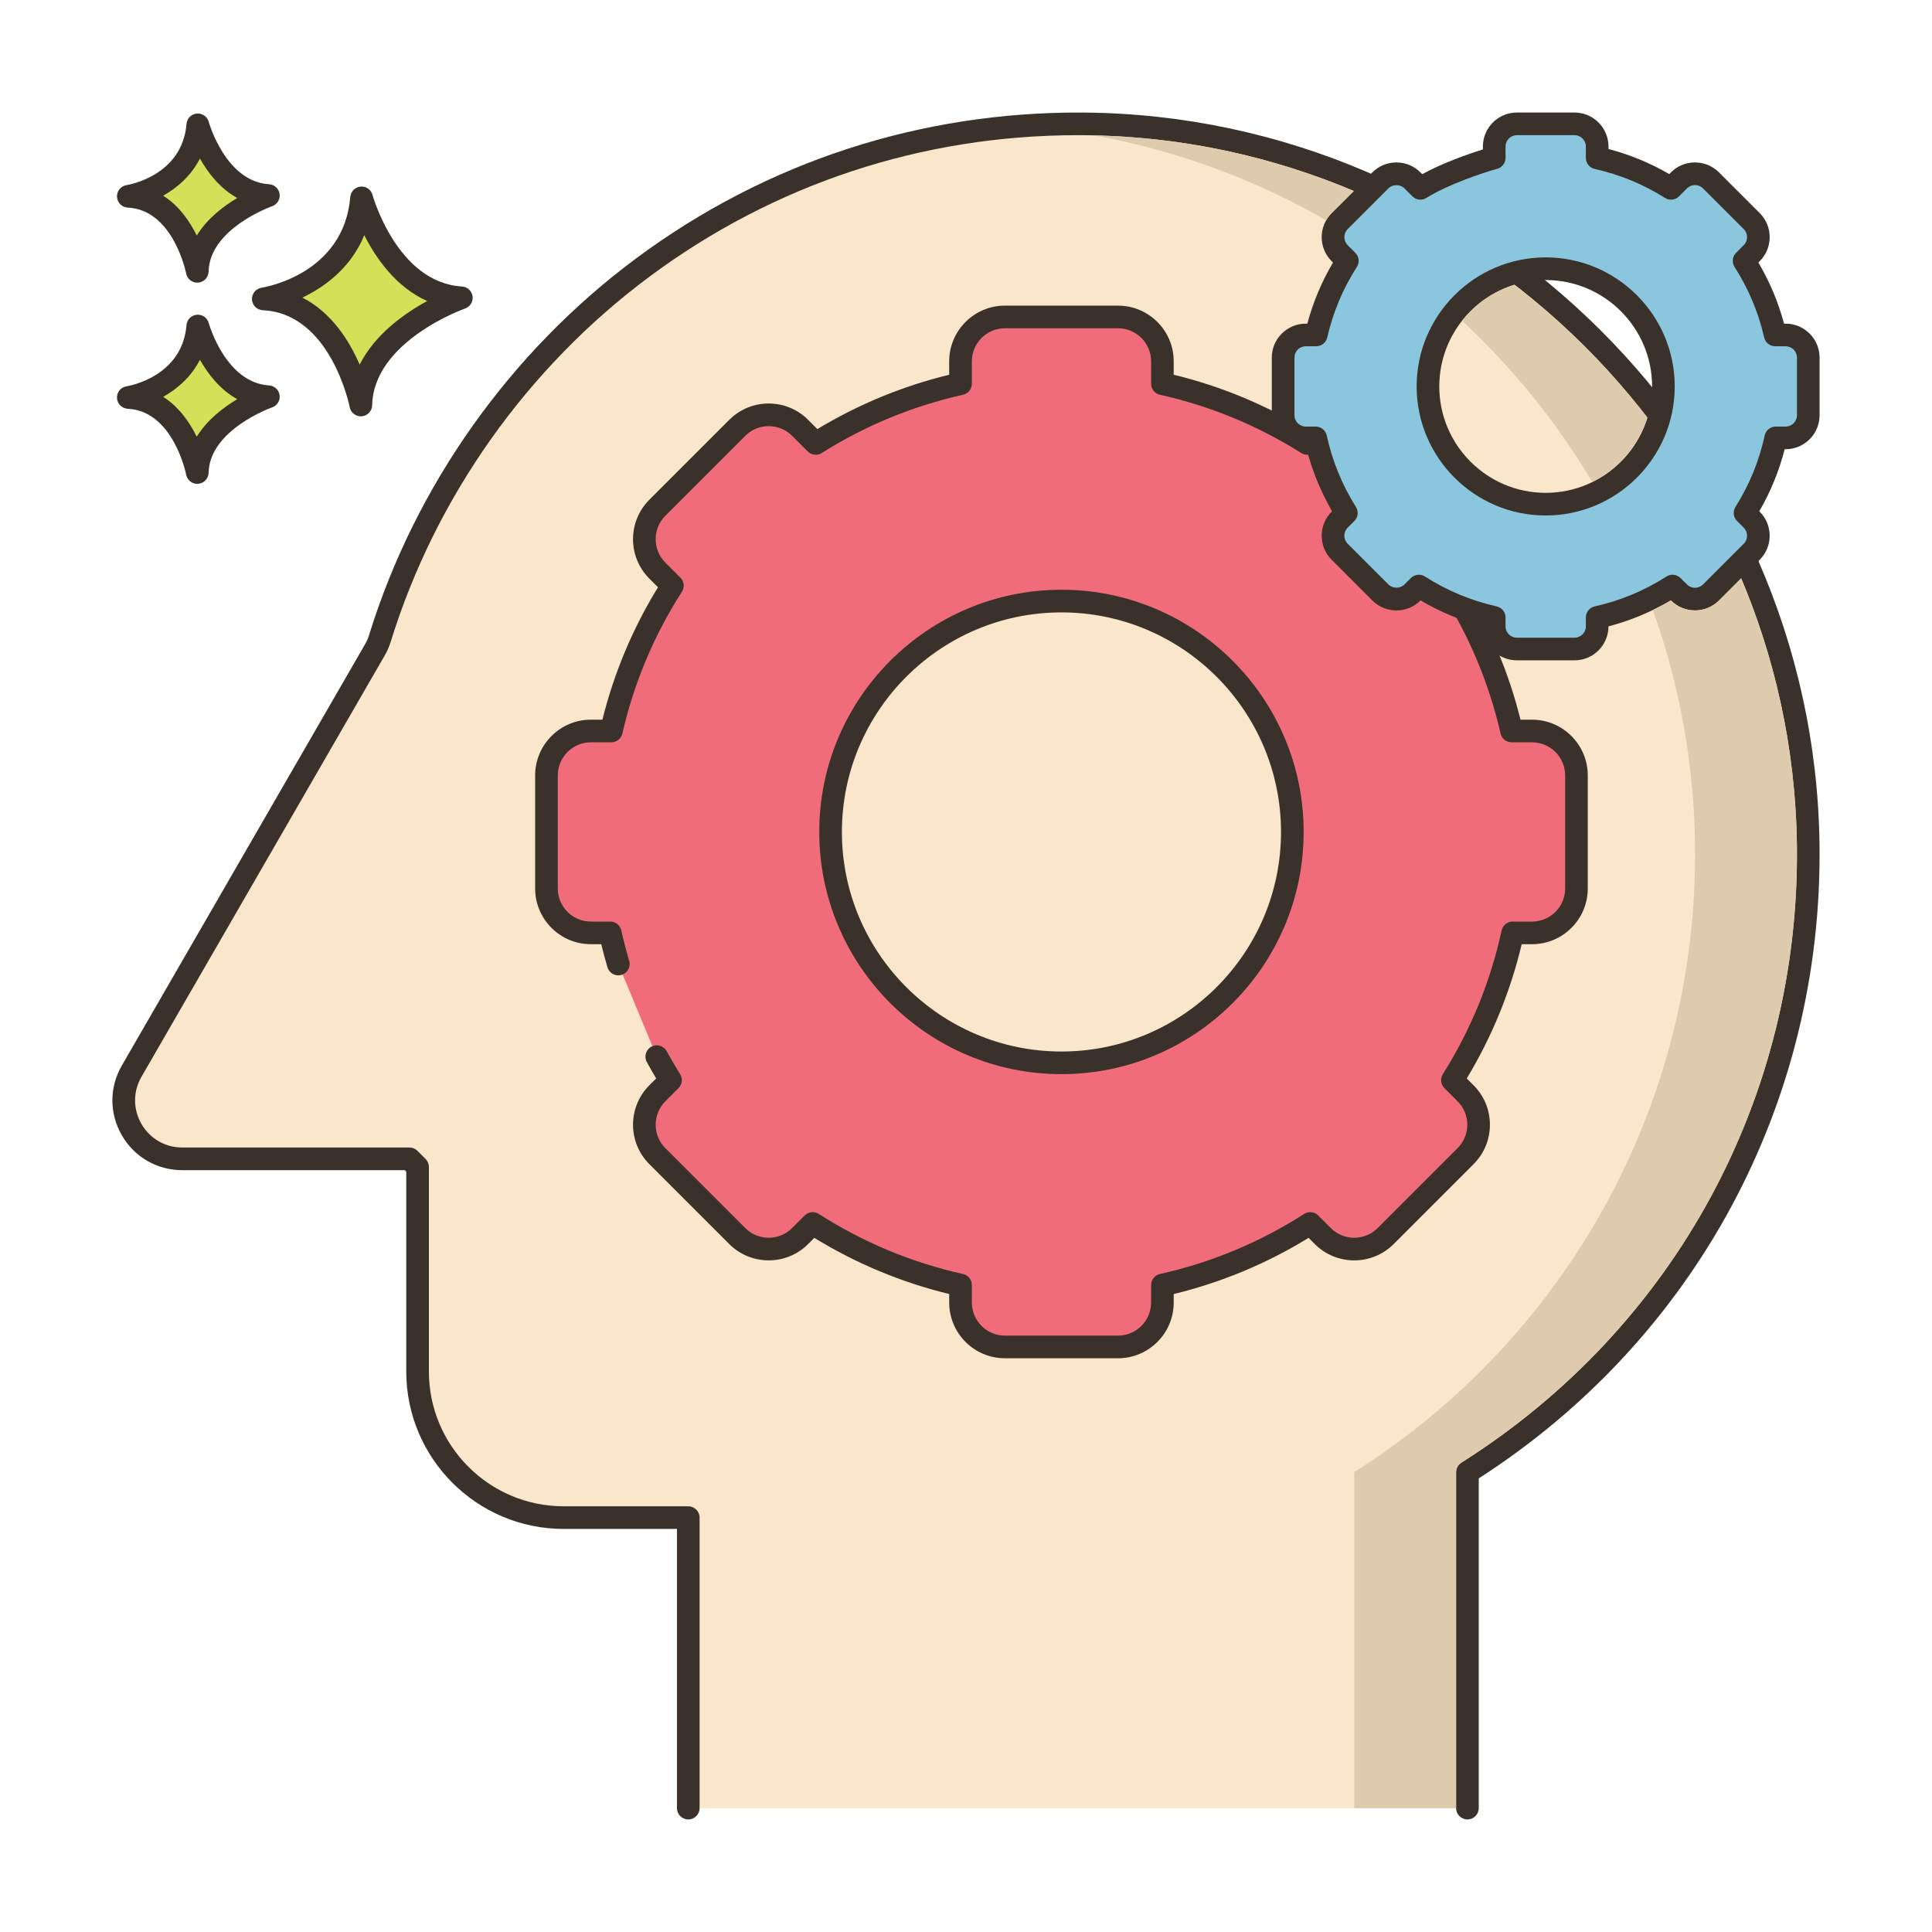 <?xml version="1.0" encoding="utf-8"?>
<!-- Generator: Adobe Illustrator 22.0.0, SVG Export Plug-In . SVG Version: 6.00 Build 0)  -->
<svg version="1.1" xmlns="http://www.w3.org/2000/svg" xmlns:xlink="http://www.w3.org/1999/xlink" x="0px" y="0px"
	 viewBox="0 0 256 256" style="enable-background:new 0 0 256 256;" xml:space="preserve">
<style type="text/css">
	.st0{display:none;}
	.st1{display:inline;}
	.st2{fill:none;stroke:#6B1D1D;stroke-width:0.5;stroke-miterlimit:10;}
	.st3{fill:#3A312A;}
	.st4{fill:#87796F;}
	.st5{fill:#D5DE58;}
	.st6{fill:#695B51;}
	.st7{fill:#FCE8CB;}
	.st8{fill:#F16C7A;}
	.st9{fill:#8AC6DD;}
	.st10{fill:#DECAAD;}
	.st11{fill:#D6DF58;}
	.st12{fill-rule:evenodd;clip-rule:evenodd;fill:#FCE8CB;}
	.st13{fill:#F5978A;}
	.st14{fill:#D7E057;}
	.st15{fill-rule:evenodd;clip-rule:evenodd;fill:#87796F;}
	.st16{fill:#6CA8BF;}
	.st17{fill:#B9C239;}
	.st18{fill:#D34E5C;}
	.st19{fill:#FAE6CA;}
	.st20{fill:#F8E4C8;}
	.st21{fill:#8AC5DC;}
	.st22{fill:#EF6D7A;}
	.st23{fill:#EB6E7A;}
	.st24{fill:#89C4DB;}
	.st25{fill-rule:evenodd;clip-rule:evenodd;fill:#F16C7A;}
	.st26{fill:#F7E3C7;}
	.st27{fill:#F6E2C6;}
	.st28{fill:#ED6E7A;}
	.st29{fill:#8AC3DA;}
	.st30{fill:#D5DC57;}
	.st31{fill-rule:evenodd;clip-rule:evenodd;fill:#D7E057;}
	.st32{fill-rule:evenodd;clip-rule:evenodd;fill:#F8E4C8;}
	.st33{fill:#D4DB56;}
	.st34{fill:#F59689;}
	.st35{fill:#DDC9AC;}
	.st36{fill:#D24E5C;}
	.st37{fill:#6A5C52;}
	.st38{fill:#6CA6BE;}
	.st39{fill:#B8C136;}
	.st40{fill-rule:evenodd;clip-rule:evenodd;fill:#FAE6CA;}
</style>
<g id="Layer_2" class="st0">
	<g class="st1">
		<g>
			<line class="st2" x1="0" y1="4.829" x2="256" y2="4.829"/>
			<line class="st2" x1="0" y1="16.56" x2="256" y2="16.56"/>
			<line class="st2" x1="0" y1="28.29" x2="256" y2="28.29"/>
			<line class="st2" x1="0" y1="40.021" x2="256" y2="40.021"/>
			<line class="st2" x1="0" y1="51.751" x2="256" y2="51.751"/>
			<line class="st2" x1="0" y1="63.482" x2="256" y2="63.482"/>
			<line class="st2" x1="0" y1="75.213" x2="256" y2="75.213"/>
			<line class="st2" x1="0" y1="86.943" x2="256" y2="86.943"/>
			<line class="st2" x1="0" y1="98.674" x2="256" y2="98.674"/>
			<line class="st2" x1="0" y1="110.404" x2="256" y2="110.404"/>
			<line class="st2" x1="0" y1="122.135" x2="256" y2="122.135"/>
			<line class="st2" x1="0" y1="133.865" x2="256" y2="133.865"/>
			<line class="st2" x1="0" y1="145.596" x2="256" y2="145.596"/>
			<line class="st2" x1="0" y1="157.326" x2="256" y2="157.326"/>
			<line class="st2" x1="0" y1="169.057" x2="256" y2="169.057"/>
			<line class="st2" x1="0" y1="180.788" x2="256" y2="180.788"/>
			<line class="st2" x1="0" y1="192.518" x2="256" y2="192.518"/>
			<line class="st2" x1="0" y1="204.249" x2="256" y2="204.249"/>
			<line class="st2" x1="0" y1="215.979" x2="256" y2="215.979"/>
			<line class="st2" x1="0" y1="227.71" x2="256" y2="227.71"/>
			<line class="st2" x1="0" y1="239.44" x2="256" y2="239.44"/>
			<line class="st2" x1="0" y1="251.171" x2="256" y2="251.171"/>
		</g>
		<g>
			<line class="st2" x1="251.171" y1="0" x2="251.171" y2="256"/>
			<line class="st2" x1="239.44" y1="0" x2="239.44" y2="256"/>
			<line class="st2" x1="227.71" y1="0" x2="227.71" y2="256"/>
			<line class="st2" x1="215.979" y1="0" x2="215.979" y2="256"/>
			<line class="st2" x1="204.249" y1="0" x2="204.249" y2="256"/>
			<line class="st2" x1="192.518" y1="0" x2="192.518" y2="256"/>
			<line class="st2" x1="180.788" y1="0" x2="180.788" y2="256"/>
			<line class="st2" x1="169.057" y1="0" x2="169.057" y2="256"/>
			<line class="st2" x1="157.326" y1="0" x2="157.326" y2="256"/>
			<line class="st2" x1="145.596" y1="0" x2="145.596" y2="256"/>
			<line class="st2" x1="133.865" y1="0" x2="133.865" y2="256"/>
			<line class="st2" x1="122.135" y1="0" x2="122.135" y2="256"/>
			<line class="st2" x1="110.404" y1="0" x2="110.404" y2="256"/>
			<line class="st2" x1="98.674" y1="0" x2="98.674" y2="256"/>
			<line class="st2" x1="86.943" y1="0" x2="86.943" y2="256"/>
			<line class="st2" x1="75.213" y1="0" x2="75.213" y2="256"/>
			<line class="st2" x1="63.482" y1="0" x2="63.482" y2="256"/>
			<line class="st2" x1="51.751" y1="0" x2="51.751" y2="256"/>
			<line class="st2" x1="40.021" y1="0" x2="40.021" y2="256"/>
			<line class="st2" x1="28.29" y1="0" x2="28.29" y2="256"/>
			<line class="st2" x1="16.56" y1="0" x2="16.56" y2="256"/>
			<line class="st2" x1="4.829" y1="0" x2="4.829" y2="256"/>
		</g>
	</g>
</g>
<g id="Layer_1">
	<g>
		<path class="st19" d="M91.2,239.585V201.09h-16.52c-10.685,0-19.348-8.662-19.348-19.348v-27.115
			c-0.419-0.419-0.658-0.658-1.077-1.077H24.147c-5.959,0-9.684-6.451-6.704-11.612l32.234-55.831
			c0.282-0.489,0.506-1.01,0.673-1.55c12.283-39.702,49.424-68.483,93.241-68.142c52.364,0.408,95.274,43.039,96.004,95.4
			c0.489,35.045-17.655,65.884-45.155,83.259v44.512H91.2z"/>
		<path class="st3" d="M194.441,241.085c-0.828,0-1.5-0.672-1.5-1.5v-44.512c0-0.515,0.264-0.993,0.699-1.268
			c28.303-17.882,44.922-48.524,44.455-81.97c-0.717-51.387-43.116-93.52-94.516-93.92c-0.257-0.002-0.514-0.003-0.77-0.003
			c-20.634,0-40.247,6.479-56.77,18.761C69.873,48.692,57.707,65.854,51.783,85c-0.202,0.654-0.474,1.279-0.806,1.855
			l-32.235,55.833c-1.128,1.954-1.128,4.287,0,6.241c1.129,1.954,3.149,3.121,5.405,3.121h30.107c0.397,0,0.778,0.157,1.06,0.439
			l1.078,1.077c0.281,0.281,0.439,0.663,0.439,1.061v27.115c0,9.841,8.007,17.848,17.848,17.848h16.52c0.828,0,1.5,0.672,1.5,1.5
			v38.495c0,0.828-0.672,1.5-1.5,1.5c-0.828,0-1.5-0.672-1.5-1.5V202.59H74.68c-11.495,0-20.848-9.352-20.848-20.848v-26.493
			l-0.198-0.198H24.147c-3.341,0-6.332-1.728-8.003-4.621c-1.671-2.894-1.671-6.349,0-9.241l32.234-55.832
			c0.221-0.383,0.402-0.801,0.539-1.243c6.109-19.749,18.658-37.452,35.333-49.848c17.256-12.827,37.776-19.505,59.353-19.351
			c53.018,0.413,96.753,43.873,97.492,96.879c0.477,34.221-16.386,65.597-45.154,84.102v43.69
			C195.941,240.413,195.27,241.085,194.441,241.085z"/>
		<path class="st11" d="M47.911,26.218c0,0,3.408,12.659,13.222,13.246c0,0-13.1,4.525-13.321,14.202
			c0,0-2.578-13.572-12.925-14.059C34.887,39.608,46.937,37.782,47.911,26.218z"/>
		<path class="st3" d="M47.811,55.166c-0.713,0-1.335-0.506-1.473-1.218c-0.023-0.124-2.494-12.417-11.521-12.843
			c-0.771-0.036-1.388-0.65-1.428-1.421c-0.04-0.77,0.511-1.444,1.273-1.561c0.441-0.068,10.894-1.816,11.754-12.031
			c0.062-0.726,0.635-1.301,1.359-1.367c0.729-0.061,1.394,0.399,1.584,1.102c0.031,0.116,3.259,11.626,11.863,12.141
			c0.714,0.042,1.297,0.583,1.396,1.292c0.098,0.708-0.318,1.388-0.994,1.622c-0.121,0.042-12.118,4.311-12.312,12.819
			c-0.018,0.767-0.611,1.396-1.375,1.46C47.895,55.164,47.853,55.166,47.811,55.166z M40.07,39.437
			c3.878,1.969,6.229,5.746,7.586,8.877c2.026-4.021,5.942-6.787,8.949-8.427c-4.134-1.843-6.783-5.651-8.334-8.723
			C46.479,35.523,43.001,38.032,40.07,39.437z"/>
		<path class="st11" d="M26.212,43.199c0,0,2.411,8.954,9.352,9.369c0,0-9.266,3.201-9.422,10.045c0,0-1.824-9.6-9.142-9.944
			C17,52.669,25.524,51.378,26.212,43.199z"/>
		<path class="st3" d="M26.142,64.113c-0.714,0-1.337-0.507-1.473-1.22c-0.016-0.082-1.704-8.442-7.739-8.727
			c-0.771-0.036-1.388-0.65-1.428-1.421c-0.04-0.77,0.511-1.444,1.273-1.561c0.296-0.047,7.363-1.242,7.942-8.112
			c0.062-0.726,0.636-1.303,1.361-1.368c0.717-0.065,1.392,0.399,1.582,1.101l0,0c0.021,0.079,2.227,7.92,7.993,8.265
			c0.714,0.042,1.299,0.584,1.396,1.293c0.097,0.709-0.32,1.388-0.996,1.622c-0.081,0.028-8.282,2.953-8.412,8.661
			c-0.018,0.768-0.611,1.397-1.376,1.461C26.225,64.111,26.183,64.113,26.142,64.113z M21.622,52.586
			c2.107,1.333,3.523,3.395,4.447,5.28c1.377-2.232,3.515-3.872,5.365-4.973c-2.287-1.269-3.885-3.35-4.941-5.224
			C25.319,49.956,23.478,51.545,21.622,52.586z"/>
		<path class="st11" d="M26.212,16.541c0,0,2.411,8.954,9.352,9.37c0,0-9.266,3.201-9.422,10.045c0,0-1.824-9.6-9.142-9.944
			C17,26.012,25.524,24.721,26.212,16.541z"/>
		<path class="st3" d="M26.142,37.456c-0.714,0-1.337-0.507-1.473-1.22c-0.016-0.082-1.704-8.442-7.739-8.727
			c-0.771-0.036-1.388-0.65-1.428-1.421c-0.04-0.77,0.511-1.444,1.273-1.561c0.296-0.047,7.363-1.242,7.942-8.113
			c0.062-0.726,0.636-1.303,1.361-1.368c0.717-0.062,1.392,0.399,1.582,1.101l0,0c0.021,0.079,2.227,7.92,7.993,8.266
			c0.714,0.043,1.299,0.584,1.396,1.293c0.097,0.709-0.32,1.389-0.997,1.622c-0.08,0.028-8.281,2.952-8.411,8.661
			c-0.018,0.768-0.611,1.397-1.376,1.461C26.225,37.454,26.183,37.456,26.142,37.456z M21.622,25.929
			c2.107,1.332,3.523,3.395,4.447,5.279c1.376-2.232,3.516-3.871,5.365-4.972c-2.288-1.269-3.885-3.351-4.941-5.225
			C25.319,23.299,23.478,24.888,21.622,25.929z"/>
		<path class="st8" d="M87.024,140.01c0.581,1.055,1.18,2.099,1.821,3.115l-1.745,1.746c-2.298,2.298-2.298,6.023,0,8.322
			l10.595,10.595c2.298,2.298,6.024,2.298,8.322,0l1.67-1.67c5.912,3.788,12.519,6.583,19.586,8.159v2.317
			c0,3.25,2.635,5.884,5.884,5.884h14.984c3.25,0,5.884-2.635,5.884-5.884v-2.317c7.067-1.576,13.675-4.371,19.586-8.159l1.671,1.67
			c2.298,2.298,6.024,2.298,8.322,0l10.595-10.595c2.298-2.298,2.298-6.024,0-8.322l-1.745-1.746c3.717-5.9,6.452-12.48,7.98-19.511
			h2.57c3.25,0,5.884-2.635,5.884-5.884v-14.984c0-3.25-2.634-5.884-5.884-5.884h-2.711c-1.589-6.945-4.358-13.441-8.088-19.262
			l1.994-1.995c2.298-2.298,2.298-6.024,0-8.322l-10.595-10.595c-2.298-2.298-6.024-2.298-8.322,0l-2.069,2.069
			c-5.81-3.66-12.278-6.369-19.188-7.91v-2.964c0-3.25-2.635-5.884-5.884-5.884h-14.984c-3.25,0-5.884,2.634-5.884,5.884v2.964
			c-6.91,1.541-13.377,4.25-19.188,7.91l-2.069-2.069c-2.298-2.298-6.024-2.298-8.322,0L87.099,67.283
			c-2.298,2.298-2.298,6.024,0,8.322l1.994,1.995c-3.73,5.821-6.5,12.317-8.088,19.262h-2.711c-3.25,0-5.884,2.634-5.884,5.884
			v14.984c0,3.25,2.634,5.884,5.884,5.884h2.57c0.304,1.396,0.668,2.77,1.065,4.129 M140.649,140.83
			c-16.896,0-30.592-13.697-30.592-30.592c0-16.896,13.697-30.592,30.592-30.592c16.896,0,30.593,13.697,30.593,30.592
			C171.242,127.133,157.545,140.83,140.649,140.83z"/>
		<path class="st3" d="M148.141,179.977h-14.983c-4.072,0-7.385-3.312-7.385-7.385v-1.126c-6.321-1.538-12.322-4.037-17.87-7.443
			l-0.826,0.825c-2.879,2.877-7.563,2.879-10.442,0l-10.595-10.595c-2.879-2.88-2.879-7.564,0-10.443l0.909-0.909
			c-0.396-0.665-0.807-1.382-1.238-2.168c-0.399-0.727-0.134-1.639,0.592-2.037c0.725-0.4,1.639-0.136,2.037,0.592
			c0.634,1.154,1.215,2.148,1.775,3.039c0.373,0.593,0.286,1.364-0.209,1.859l-1.745,1.745c-1.709,1.709-1.709,4.491,0,6.201
			l10.595,10.595c1.71,1.709,4.492,1.709,6.2,0l1.671-1.671c0.497-0.498,1.274-0.583,1.87-0.202
			c5.873,3.763,12.301,6.44,19.103,7.958c0.687,0.152,1.174,0.762,1.174,1.464v2.316c0,2.418,1.967,4.385,4.385,4.385h14.983
			c2.418,0,4.385-1.967,4.385-4.385v-2.316c0-0.702,0.487-1.312,1.174-1.464c6.802-1.518,13.229-4.194,19.103-7.958
			c0.597-0.38,1.374-0.296,1.87,0.202l1.671,1.671c1.708,1.708,4.49,1.709,6.2,0l10.595-10.595c0.828-0.829,1.284-1.93,1.284-3.101
			c0-1.171-0.456-2.272-1.284-3.101l-1.745-1.745c-0.495-0.495-0.582-1.268-0.209-1.86c3.697-5.868,6.315-12.27,7.784-19.03
			c0.149-0.689,0.76-1.182,1.466-1.182h2.57c2.417,0,4.384-1.967,4.384-4.384v-14.984c0-2.417-1.967-4.384-4.384-4.384h-2.711
			c-0.699,0-1.307-0.483-1.462-1.165c-1.529-6.684-4.184-13.005-7.89-18.788c-0.381-0.594-0.296-1.372,0.202-1.87l1.994-1.994
			c0.828-0.828,1.284-1.93,1.284-3.101c0-1.171-0.456-2.271-1.284-3.101l-10.595-10.595c-1.71-1.71-4.492-1.708-6.2,0l-2.069,2.069
			c-0.494,0.496-1.266,0.58-1.86,0.209c-5.774-3.639-12.071-6.234-18.714-7.716c-0.687-0.152-1.174-0.762-1.174-1.464v-2.964
			c0-2.418-1.967-4.385-4.385-4.385h-14.983c-2.418,0-4.385,1.967-4.385,4.385v2.964c0,0.702-0.487,1.312-1.174,1.464
			c-6.643,1.481-12.939,4.077-18.714,7.716c-0.592,0.371-1.366,0.287-1.86-0.209l-2.069-2.069c-1.709-1.709-4.491-1.71-6.2,0
			L88.16,68.343c-1.709,1.71-1.709,4.492,0,6.201l1.994,1.994c0.498,0.498,0.583,1.276,0.202,1.87
			c-3.707,5.786-6.361,12.107-7.889,18.787c-0.155,0.683-0.763,1.166-1.462,1.166h-2.712c-2.417,0-4.384,1.967-4.384,4.384v14.984
			c0,2.417,1.967,4.384,4.384,4.384h2.57c0.706,0,1.315,0.492,1.466,1.182c0.27,1.241,0.61,2.559,1.039,4.027
			c0.232,0.795-0.224,1.628-1.019,1.86c-0.794,0.23-1.628-0.224-1.86-1.019c-0.317-1.083-0.588-2.091-0.82-3.051h-1.376
			c-4.071,0-7.384-3.312-7.384-7.384v-14.984c0-4.071,3.312-7.384,7.384-7.384h1.528c1.542-6.198,4.016-12.091,7.365-17.547
			l-1.148-1.149c-2.879-2.879-2.879-7.563,0-10.443l10.595-10.595c2.88-2.88,7.564-2.878,10.442,0l1.23,1.23
			c5.441-3.284,11.306-5.702,17.466-7.201v-1.773c0-4.072,3.313-7.385,7.385-7.385h14.983c4.072,0,7.385,3.312,7.385,7.385v1.773
			c6.16,1.499,12.024,3.917,17.466,7.201l1.23-1.23c2.878-2.879,7.562-2.88,10.442,0l10.595,10.595
			c1.395,1.396,2.163,3.25,2.163,5.222c0,1.973-0.768,3.827-2.163,5.222l-1.148,1.149c3.35,5.454,5.823,11.346,7.366,17.547h1.527
			c4.071,0,7.384,3.312,7.384,7.384v14.984c0,4.071-3.312,7.384-7.384,7.384h-1.373c-1.491,6.278-3.936,12.252-7.278,17.79
			l0.906,0.906c1.395,1.395,2.163,3.249,2.163,5.222c0,1.972-0.768,3.826-2.163,5.222l-10.595,10.595
			c-2.879,2.88-7.563,2.878-10.442,0l-0.826-0.825c-5.548,3.406-11.549,5.906-17.87,7.443v1.126
			C155.525,176.664,152.213,179.977,148.141,179.977z M140.648,142.33c-17.695,0-32.092-14.396-32.092-32.093
			c0-17.695,14.396-32.092,32.092-32.092c17.696,0,32.093,14.396,32.093,32.092C172.741,127.934,158.345,142.33,140.648,142.33z
			 M140.648,81.146c-16.041,0-29.092,13.051-29.092,29.092c0,16.042,13.051,29.093,29.092,29.093
			c16.042,0,29.093-13.051,29.093-29.093C169.741,94.196,156.69,81.146,140.648,81.146z"/>
		<path class="st9" d="M236.605,44.385h-1.382c-0.81-3.541-2.222-6.853-4.124-9.821l1.017-1.017c1.172-1.172,1.172-3.071,0-4.243
			l-5.402-5.402c-1.172-1.172-3.071-1.172-4.243,0l-1.055,1.055c-2.962-1.866-6.26-3.247-9.783-4.033v-1.511c0-1.657-1.343-3-3-3
			h-7.64c-1.657,0-3,1.343-3,3v1.511c-1.867,0.503-6.821,2.167-9.783,4.033l-1.055-1.055c-1.172-1.172-3.071-1.172-4.243,0
			l-5.402,5.402c-1.172,1.172-1.172,3.071,0,4.243l1.017,1.017c-1.902,2.968-3.314,6.28-4.124,9.821h-1.382c-1.657,0-3,1.343-3,3
			v7.64c0,1.657,1.343,3,3,3h1.31c0.779,3.585,2.174,6.94,4.069,9.948l-0.89,0.89c-1.172,1.172-1.172,3.071,0,4.243l5.402,5.402
			c1.172,1.172,3.071,1.172,4.243,0l0.852-0.852c3.014,1.931,6.383,3.356,9.987,4.16v1.181c0,1.657,1.343,3,3,3h7.64
			c1.657,0,3-1.343,3-3v-1.181c3.603-0.804,6.972-2.229,9.987-4.16l0.852,0.852c1.172,1.172,3.071,1.172,4.243,0l5.402-5.402
			c1.172-1.172,1.172-3.071,0-4.243l-0.89-0.89c1.895-3.008,3.29-6.363,4.069-9.948h1.31c1.657,0,3-1.343,3-3v-7.64
			C239.605,45.728,238.262,44.385,236.605,44.385z M204.812,66.803c-8.615,0-15.598-6.984-15.598-15.598
			c0-8.615,6.984-15.598,15.598-15.598c8.615,0,15.598,6.984,15.598,15.598C220.41,59.82,213.427,66.803,204.812,66.803z"/>
		<path class="st3" d="M208.632,87.498h-7.64c-2.482,0-4.5-2.019-4.5-4.5v-0.001c-2.904-0.762-5.675-1.915-8.264-3.442l-0.016,0.016
			c-0.848,0.849-1.979,1.317-3.181,1.317c-1.202,0-2.333-0.468-3.183-1.318l-5.401-5.402c-1.755-1.755-1.755-4.609,0-6.364
			l0.059-0.059c-1.496-2.579-2.624-5.335-3.363-8.219h-0.124c-2.481,0-4.501-2.019-4.501-4.5v-7.64c0-2.481,2.02-4.501,4.501-4.501
			h0.209c0.762-2.843,1.901-5.558,3.399-8.098l-0.18-0.18c-1.755-1.755-1.755-4.609,0-6.364l5.401-5.402
			c0.85-0.851,1.98-1.318,3.183-1.318c1.202,0,2.333,0.469,3.183,1.318l0.236,0.236c2.667-1.462,6.08-2.667,8.041-3.275v-0.39
			c0-2.481,2.018-4.5,4.5-4.5h7.64c2.481,0,4.5,2.019,4.5,4.5v0.332c2.823,0.74,5.522,1.854,8.054,3.321l0.225-0.225
			c1.753-1.756,4.609-1.757,6.364,0l5.401,5.402c1.755,1.755,1.755,4.609,0,6.364l-0.179,0.18c1.498,2.54,2.638,5.255,3.398,8.098
			h0.21c2.481,0,4.5,2.02,4.5,4.501v7.64c0,2.481-2.019,4.5-4.5,4.5h-0.125c-0.739,2.884-1.867,5.64-3.363,8.219l0.059,0.059
			c1.755,1.755,1.755,4.609,0,6.364l-5.401,5.402c-1.754,1.753-4.61,1.757-6.364,0l-0.015-0.015
			c-2.589,1.527-5.359,2.682-8.264,3.442v0.001C213.132,85.479,211.113,87.498,208.632,87.498z M188.007,76.157
			c0.278,0,0.56,0.078,0.809,0.237c2.923,1.872,6.12,3.204,9.503,3.959c0.686,0.152,1.174,0.762,1.174,1.464v1.181
			c0,0.827,0.673,1.5,1.5,1.5h7.64c0.827,0,1.5-0.673,1.5-1.5v-1.181c0-0.702,0.487-1.312,1.174-1.464
			c3.383-0.755,6.58-2.087,9.505-3.959c0.594-0.38,1.373-0.296,1.869,0.202l0.852,0.851c0.585,0.583,1.535,0.584,2.122,0
			l5.401-5.402c0.585-0.585,0.585-1.537,0-2.122l-0.89-0.89c-0.495-0.495-0.582-1.268-0.209-1.86
			c1.839-2.918,3.142-6.103,3.873-9.467c0.15-0.689,0.76-1.182,1.466-1.182h1.311c0.827,0,1.5-0.673,1.5-1.5v-7.64
			c0-0.828-0.673-1.501-1.5-1.501h-1.383c-0.699,0-1.307-0.483-1.462-1.166c-0.76-3.323-2.081-6.468-3.925-9.346
			c-0.381-0.594-0.296-1.372,0.202-1.87l1.017-1.017c0.585-0.585,0.585-1.537,0-2.122l-5.401-5.402
			c-0.587-0.584-1.537-0.584-2.122,0l-1.056,1.056c-0.494,0.495-1.268,0.58-1.86,0.209c-2.873-1.812-6.006-3.103-9.31-3.839
			c-0.686-0.152-1.174-0.761-1.174-1.464v-1.512c0-0.827-0.673-1.5-1.5-1.5h-7.64c-0.827,0-1.5,0.673-1.5,1.5v1.512
			c0,0.678-0.455,1.273-1.11,1.448c-1.855,0.5-6.589,2.1-9.373,3.854c-0.592,0.371-1.366,0.286-1.86-0.209l-1.056-1.056
			c-0.566-0.566-1.556-0.565-2.122,0l-5.401,5.402c-0.585,0.585-0.585,1.537,0,2.122l1.017,1.017
			c0.498,0.498,0.583,1.276,0.202,1.869c-1.843,2.879-3.164,6.023-3.925,9.348c-0.156,0.682-0.763,1.165-1.462,1.165h-1.382
			c-0.828,0-1.501,0.673-1.501,1.501v7.64c0,0.827,0.673,1.5,1.501,1.5h1.31c0.706,0,1.315,0.492,1.466,1.182
			c0.731,3.363,2.034,6.549,3.873,9.467c0.373,0.593,0.286,1.365-0.209,1.86l-0.89,0.89c-0.585,0.585-0.585,1.537,0,2.122
			l5.401,5.402c0.566,0.566,1.557,0.567,2.121,0l0.855-0.852C187.235,76.307,187.619,76.157,188.007,76.157z M204.812,68.304
			c-9.428,0-17.099-7.671-17.099-17.099c0-9.428,7.671-17.099,17.099-17.099s17.098,7.671,17.098,17.099
			C221.91,60.633,214.24,68.304,204.812,68.304z M204.812,37.106c-7.774,0-14.099,6.324-14.099,14.099s6.324,14.099,14.099,14.099
			c7.773,0,14.098-6.324,14.098-14.099S212.586,37.106,204.812,37.106z"/>
		<path class="st10" d="M218.29,55.338c-1.15,3.75-3.83,6.83-7.3,8.53c-4.72-7.93-10.55-15.12-17.26-21.37
			c1.75-2.23,4.17-3.91,6.94-4.77C207.27,42.819,213.2,48.738,218.29,55.338z"/>
		<path class="st10" d="M144.94,17.938c12.15,0.26,23.78,2.87,34.45,7.37l-2.94,2.93c-0.29,0.29-0.53,0.61-0.72,0.95
			C166.33,23.788,155.95,19.928,144.94,17.938z"/>
		<path class="st10" d="M238.1,111.838c0.46,33.44-16.16,64.08-44.46,81.97c-0.43,0.27-0.7,0.75-0.7,1.26v44.52h-13.5v-44.52
			c27.5-17.37,45.64-48.21,45.16-83.25c-0.15-10.84-2.11-21.27-5.59-30.99c0.81-0.39,1.61-0.81,2.39-1.27l0.01,0.01
			c1.76,1.75,4.61,1.76,6.36,0l2.94-2.94C235.3,87.518,237.92,99.408,238.1,111.838z"/>
	</g>
</g>
</svg>
